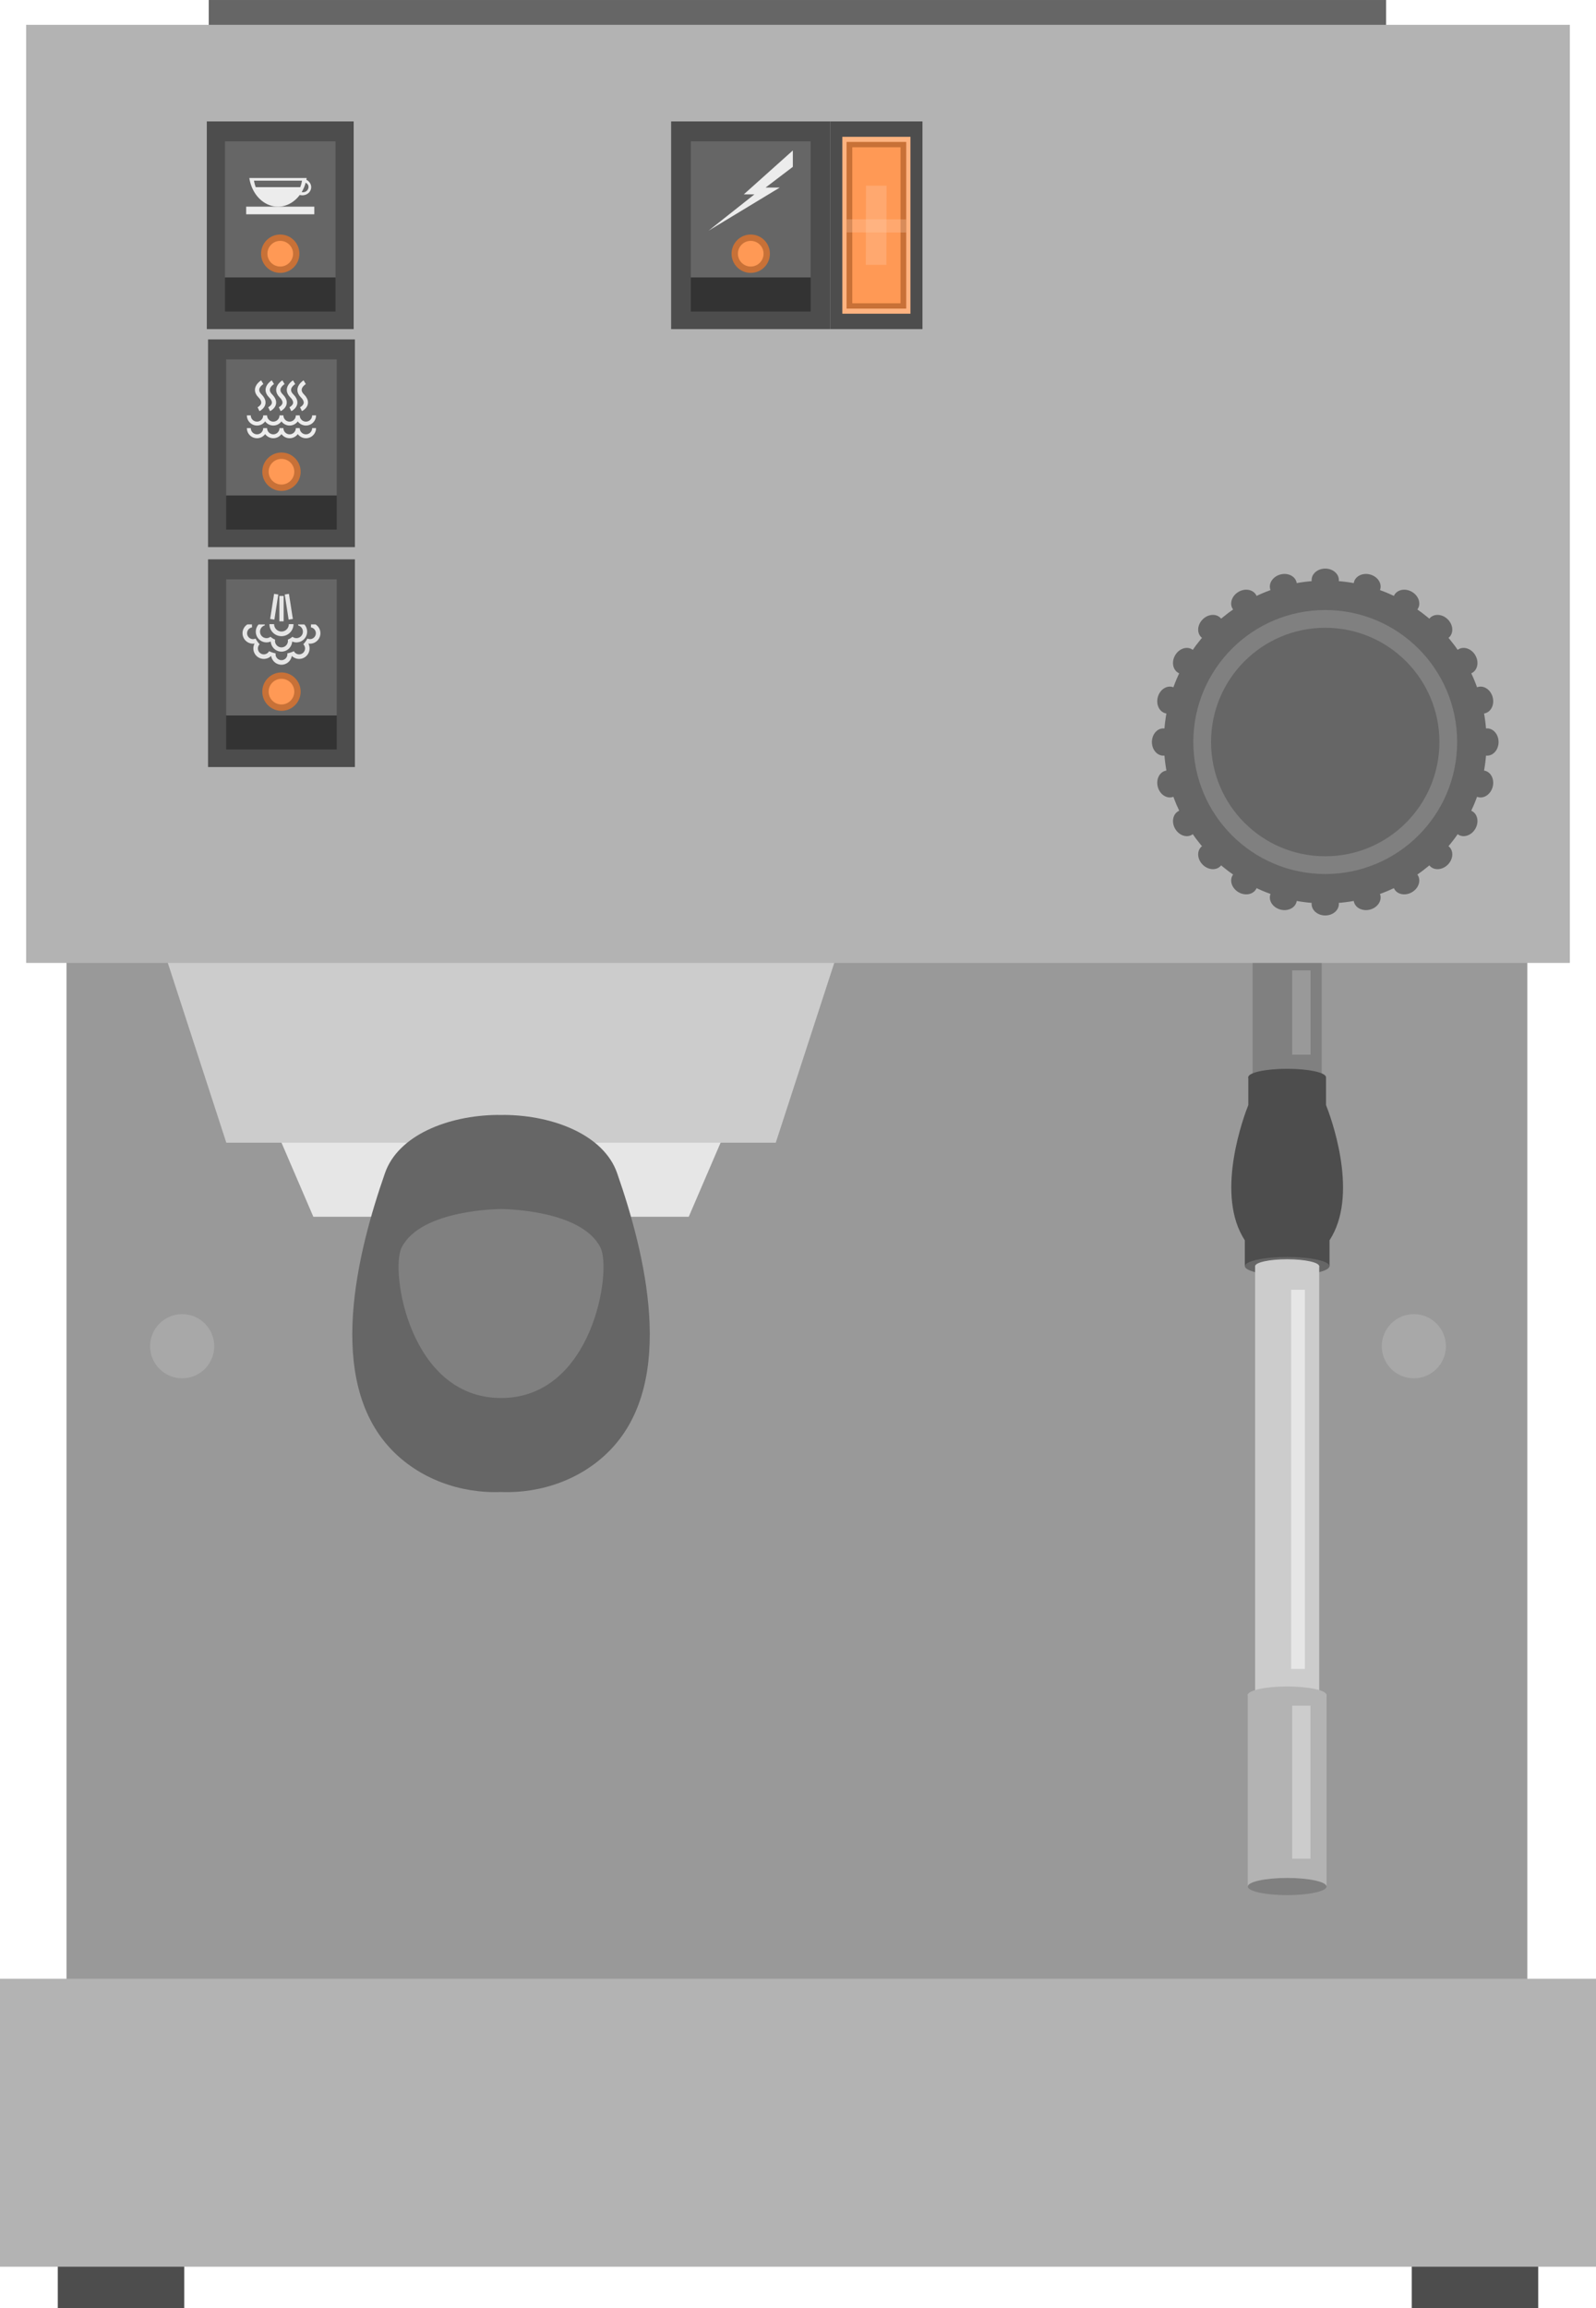 <?xml version="1.0" encoding="UTF-8" standalone="no"?>
<!-- Created with Inkscape (http://www.inkscape.org/) -->

<svg
   xmlns:dc="http://purl.org/dc/elements/1.1/"
   xmlns:cc="http://creativecommons.org/ns#"
   xmlns:rdf="http://www.w3.org/1999/02/22-rdf-syntax-ns#"
   xmlns:svg="http://www.w3.org/2000/svg"
   xmlns="http://www.w3.org/2000/svg"
   xmlns:sodipodi="http://sodipodi.sourceforge.net/DTD/sodipodi-0.dtd"
   xmlns:inkscape="http://www.inkscape.org/namespaces/inkscape"
   width="73.781mm"
   height="106.635mm"
   viewBox="0 0 261.429 377.839"
   id="svg2"
   version="1.1"
   inkscape:version="0.92.1 r15371"
   sodipodi:docname="silvia_vector_illustration_off.svg">
  <defs
     id="defs4" />
  <sodipodi:namedview
     id="base"
     pagecolor="#ffffff"
     bordercolor="#666666"
     borderopacity="1.0"
     inkscape:pageopacity="0.0"
     inkscape:pageshadow="2"
     inkscape:zoom="2.0000001"
     inkscape:cx="168.52155"
     inkscape:cy="192.65785"
     inkscape:document-units="px"
     inkscape:current-layer="layer1"
     showgrid="false"
     inkscape:window-width="1920"
     inkscape:window-height="1017"
     inkscape:window-x="-8"
     inkscape:window-y="-8"
     inkscape:window-maximized="1"
     inkscape:snap-global="true"
     inkscape:snap-intersection-paths="true"
     inkscape:snap-object-midpoints="false"
     inkscape:snap-bbox="true"
     inkscape:snap-center="true"
     inkscape:bbox-nodes="false"
     inkscape:snap-nodes="false"
     showguides="true"
     inkscape:guide-bbox="true"
     inkscape:snap-to-guides="true"
     inkscape:snap-bbox-edge-midpoints="true"
     inkscape:snap-bbox-midpoints="false"
     inkscape:object-nodes="true"
     inkscape:snap-smooth-nodes="true"
     inkscape:bbox-paths="false"
     showborder="true"
     fit-margin-top="0"
     fit-margin-left="0"
     fit-margin-right="0"
     fit-margin-bottom="0">
    <sodipodi:guide
       position="554.007,489.103"
       orientation="0,1"
       id="guide4556"
       inkscape:locked="false" />
    <sodipodi:guide
       position="556.128,-51.127"
       orientation="0,1"
       id="guide4558"
       inkscape:locked="false" />
    <sodipodi:guide
       position="627.546,509.609"
       orientation="1,0"
       id="guide4560"
       inkscape:locked="false" />
  </sodipodi:namedview>
  <g
     inkscape:label="Layer 1"
     inkscape:groupmode="layer"
     id="layer1"
     transform="translate(-97.238,-234.487)">
    <g
       id="g4894"
       inkscape:export-xdpi="300"
       inkscape:export-ydpi="300"
       transform="translate(-3.0517578e-5)">
      <rect
         y="234.487"
         x="131.429"
         height="6.089"
         width="192.857"
         id="rect3347-1"
         style="fill:#666666;fill-rule:evenodd;stroke:none;stroke-width:1px;stroke-linecap:butt;stroke-linejoin:miter;stroke-opacity:1" />
      <rect
         y="390.766"
         x="108.133"
         height="171.429"
         width="239.286"
         id="rect3347-0"
         style="fill:#999999;fill-rule:evenodd;stroke:none;stroke-width:1px;stroke-linecap:butt;stroke-linejoin:miter;stroke-opacity:1" />
      <path
         sodipodi:nodetypes="ccccc"
         inkscape:connector-curvature="0"
         id="rect4512-3"
         d="m 141.731,417.782 h 75.157 l -6.832,15.887 H 148.564 Z"
         style="fill:#e6e6e6;stroke:none" />
      <path
         sodipodi:nodetypes="ccccc"
         inkscape:connector-curvature="0"
         id="rect4512"
         d="m 124.31,390.832 h 110 l -10,30.714 h -90 z"
         style="fill:#cccccc;stroke:none" />
      <rect
         y="389.515"
         x="302.422"
         height="25.957"
         width="11.314"
         id="rect5523"
         style="opacity:1;fill:#808080;stroke:none;stroke-width:0.3;stroke-miterlimit:4;stroke-dasharray:none" />
      <rect
         y="511.838"
         x="301.627"
         height="31.473"
         width="12.905"
         id="rect5515"
         style="opacity:1;fill:#b3b3b3;stroke:none;stroke-width:0.3;stroke-miterlimit:4;stroke-dasharray:none" />
      <path
         inkscape:connector-curvature="0"
         id="rect5519"
         d="m 301.141,441.754 v -4.229 c -0.135,-0.216 -0.27,-0.438 -0.408,-0.684 -4.257,-7.569 0.264,-19.653 0.982,-21.465 v -4.537 h 12.729 v 4.537 c 0.719,1.812 5.239,13.896 0.982,21.465 -0.138,0.245 -0.274,0.467 -0.408,0.682 v 4.23 z"
         style="opacity:1;fill:#4d4d4d;stroke:none;stroke-width:0.3;stroke-miterlimit:4;stroke-dasharray:none" />
      <rect
         y="513.707"
         x="308.9"
         height="25.038"
         width="3"
         id="rect5517-6-0"
         style="opacity:1;fill:#cccccc;stroke:none;stroke-width:0.3;stroke-miterlimit:4;stroke-dasharray:none" />
      <rect
         y="393.342"
         x="308.906"
         height="13.79"
         width="3"
         id="rect5517-6-0-6"
         style="opacity:1;fill:#999999;stroke:none;stroke-width:0.3;stroke-miterlimit:4;stroke-dasharray:none" />
      <rect
         y="238.546"
         x="101.524"
         height="153.571"
         width="252.857"
         id="rect3347"
         style="fill:#b3b3b3;fill-rule:evenodd;stroke:none;stroke-width:1px;stroke-linecap:butt;stroke-linejoin:miter;stroke-opacity:1" />
      <g
         transform="translate(0.274,-2)"
         id="g4217">
        <rect
           style="fill:#4d4d4d;fill-rule:evenodd;stroke:none;stroke-width:1px;stroke-linecap:butt;stroke-linejoin:miter;stroke-opacity:1"
           id="rect3347-0-2-0"
           width="20.714"
           height="7.857"
           x="106.429"
           y="606.469" />
        <rect
           style="fill:#4d4d4d;fill-rule:evenodd;stroke:none;stroke-width:1px;stroke-linecap:butt;stroke-linejoin:miter;stroke-opacity:1"
           id="rect3347-0-2-0-6"
           width="20.714"
           height="7.857"
           x="328.214"
           y="606.469" />
      </g>
      <rect
         y="558.404"
         x="97.238"
         height="47.143"
         width="261.429"
         id="rect3347-0-2"
         style="fill:#b3b3b3;fill-rule:evenodd;stroke:none;stroke-width:1px;stroke-linecap:butt;stroke-linejoin:miter;stroke-opacity:1" />
      <g
         transform="translate(-2.828,-2.121)"
         id="g5703">
        <g
           id="g4436">
          <circle
             r="26.429"
             cy="358.076"
             cx="317.143"
             id="path4236"
             style="fill:#666666;stroke:none" />
          <ellipse
             inkscape:transform-center-y="-26.517822"
             ry="1.875"
             rx="2.232"
             cy="331.559"
             cx="317.143"
             id="path4238"
             style="fill:#666666;stroke:none" />
          <ellipse
             inkscape:transform-center-x="6.8633164"
             transform="rotate(-15)"
             inkscape:transform-center-y="-25.614261"
             ry="1.875"
             rx="2.232"
             cy="401.44"
             cx="213.659"
             id="path4238-2"
             style="fill:#666666;stroke:none" />
          <ellipse
             inkscape:transform-center-x="13.258913"
             transform="rotate(-30)"
             inkscape:transform-center-y="-22.96512"
             ry="1.875"
             rx="2.232"
             cy="442.157"
             cx="95.616"
             id="path4238-2-5"
             style="fill:#666666;stroke:none" />
          <ellipse
             inkscape:transform-center-x="18.750928"
             transform="rotate(-45)"
             inkscape:transform-center-y="-18.750928"
             ry="1.875"
             rx="2.232"
             cy="450.934"
             cx="-28.944"
             id="path4238-20"
             style="fill:#666666;stroke:none" />
          <ellipse
             inkscape:transform-center-x="22.965108"
             transform="rotate(-60)"
             inkscape:transform-center-y="-13.258908"
             ry="1.875"
             rx="2.232"
             cy="427.174"
             cx="-151.532"
             id="path4238-2-58"
             style="fill:#666666;stroke:none" />
          <ellipse
             inkscape:transform-center-x="25.614259"
             transform="rotate(-75)"
             inkscape:transform-center-y="-6.8633344"
             ry="1.875"
             rx="2.232"
             cy="372.496"
             cx="-263.793"
             id="path4238-2-5-2"
             style="fill:#666666;stroke:none" />
          <ellipse
             inkscape:transform-center-x="26.517822"
             transform="rotate(-90)"
             ry="1.875"
             rx="2.232"
             cy="290.625"
             cx="-358.076"
             id="path4238-8"
             style="fill:#666666;stroke:none" />
          <ellipse
             inkscape:transform-center-x="25.614258"
             transform="rotate(-105)"
             inkscape:transform-center-y="6.8633278"
             ry="1.875"
             rx="2.232"
             cy="187.142"
             cx="-427.958"
             id="path4238-2-6"
             style="fill:#666666;stroke:none" />
          <ellipse
             inkscape:transform-center-x="22.965124"
             transform="rotate(-120)"
             inkscape:transform-center-y="13.258908"
             ry="1.875"
             rx="2.232"
             cy="69.098"
             cx="-468.675"
             id="path4238-2-5-0"
             style="fill:#666666;stroke:none" />
          <ellipse
             inkscape:transform-center-x="18.750924"
             transform="rotate(-135)"
             inkscape:transform-center-y="18.750934"
             ry="1.875"
             rx="2.232"
             cy="-55.462"
             cx="-477.452"
             id="path4238-20-6"
             style="fill:#666666;stroke:none" />
          <ellipse
             inkscape:transform-center-x="13.25891"
             transform="rotate(-150)"
             inkscape:transform-center-y="22.96511"
             ry="1.875"
             rx="2.232"
             cy="-178.05"
             cx="-453.692"
             id="path4238-2-58-9"
             style="fill:#666666;stroke:none" />
          <ellipse
             inkscape:transform-center-x="6.8633341"
             transform="rotate(-165)"
             inkscape:transform-center-y="25.614263"
             ry="1.875"
             rx="2.232"
             cy="-290.311"
             cx="-399.013"
             id="path4238-2-5-2-3"
             style="fill:#666666;stroke:none" />
          <ellipse
             transform="scale(-1)"
             inkscape:transform-center-y="26.517816"
             ry="1.875"
             rx="2.232"
             cy="-384.594"
             cx="-317.143"
             id="path4238-7"
             style="fill:#666666;stroke:none" />
          <ellipse
             inkscape:transform-center-x="-6.8633179"
             transform="rotate(165)"
             inkscape:transform-center-y="25.614254"
             ry="1.875"
             rx="2.232"
             cy="-454.476"
             cx="-213.659"
             id="path4238-2-3"
             style="fill:#666666;stroke:none" />
          <ellipse
             inkscape:transform-center-x="-13.258908"
             transform="rotate(150)"
             inkscape:transform-center-y="22.965108"
             ry="1.875"
             rx="2.232"
             cy="-495.193"
             cx="-95.616"
             id="path4238-2-5-4"
             style="fill:#666666;stroke:none" />
          <ellipse
             inkscape:transform-center-x="-18.750922"
             transform="rotate(135)"
             inkscape:transform-center-y="18.750923"
             ry="1.875"
             rx="2.232"
             cy="-503.97"
             cx="28.944"
             id="path4238-20-0"
             style="fill:#666666;stroke:none" />
          <ellipse
             inkscape:transform-center-x="-22.965102"
             transform="rotate(120)"
             inkscape:transform-center-y="13.258898"
             ry="1.875"
             rx="2.232"
             cy="-480.21"
             cx="151.532"
             id="path4238-2-58-0"
             style="fill:#666666;stroke:none" />
          <ellipse
             inkscape:transform-center-x="-25.614264"
             transform="rotate(105)"
             inkscape:transform-center-y="6.8633408"
             ry="1.875"
             rx="2.232"
             cy="-425.531"
             cx="263.793"
             id="path4238-2-5-2-4"
             style="fill:#666666;stroke:none" />
          <ellipse
             inkscape:transform-center-x="-26.517815"
             transform="rotate(90)"
             ry="1.875"
             rx="2.232"
             cy="-343.661"
             cx="358.076"
             id="path4238-8-4"
             style="fill:#666666;stroke:none" />
          <ellipse
             inkscape:transform-center-x="-25.61426"
             transform="rotate(75)"
             inkscape:transform-center-y="-6.8633354"
             ry="1.875"
             rx="2.232"
             cy="-240.177"
             cx="427.958"
             id="path4238-2-6-7"
             style="fill:#666666;stroke:none" />
          <ellipse
             inkscape:transform-center-x="-22.965112"
             transform="rotate(60)"
             inkscape:transform-center-y="-13.258916"
             ry="1.875"
             rx="2.232"
             cy="-122.133"
             cx="468.675"
             id="path4238-2-5-0-4"
             style="fill:#666666;stroke:none" />
          <ellipse
             inkscape:transform-center-x="-18.750918"
             transform="rotate(45)"
             inkscape:transform-center-y="-18.75094"
             ry="1.875"
             rx="2.232"
             cy="2.427"
             cx="477.452"
             id="path4238-20-6-7"
             style="fill:#666666;stroke:none" />
          <ellipse
             inkscape:transform-center-x="-13.2589"
             transform="rotate(30)"
             inkscape:transform-center-y="-22.965113"
             ry="1.875"
             rx="2.232"
             cy="125.014"
             cx="453.692"
             id="path4238-2-58-9-8"
             style="fill:#666666;stroke:none" />
          <ellipse
             inkscape:transform-center-x="-6.8633386"
             transform="rotate(15)"
             inkscape:transform-center-y="-25.614257"
             ry="1.875"
             rx="2.232"
             cy="237.275"
             cx="399.014"
             id="path4238-2-5-2-3-7"
             style="fill:#666666;stroke:none" />
        </g>
        <circle
           style="fill:#808080;stroke:none"
           id="path4236-5"
           cx="317.143"
           cy="358.076"
           r="21.607" />
        <circle
           style="fill:#666666;stroke:none"
           id="path4236-5-1"
           cx="317.143"
           cy="358.076"
           r="18.703" />
      </g>
      <rect
         y="254.362"
         x="207.171"
         height="34"
         width="26.078"
         id="rect3347-08"
         style="fill:#4d4d4d;fill-rule:evenodd;stroke:none;stroke-width:1px;stroke-linecap:butt;stroke-linejoin:miter;stroke-opacity:1" />
      <rect
         y="254.362"
         x="233.249"
         height="34"
         width="15.092"
         id="rect3347-08-7"
         style="fill:#4d4d4d;fill-rule:evenodd;stroke:none;stroke-width:1px;stroke-linecap:butt;stroke-linejoin:miter;stroke-opacity:1" />
      <path
         inkscape:connector-curvature="0"
         id="rect4532"
         d="m 178.672,416.999 c -8.129,0.097 -16.224,3.364 -18.37,9.51 -4.591,13.147 -9.72,33.799 0.91,45.121 4.656,4.959 11.452,7.356 18.098,7.097 6.646,0.259 13.442,-2.138 18.098,-7.097 10.63,-11.321 5.502,-31.973 0.91,-45.121 -2.146,-6.146 -10.242,-9.413 -18.37,-9.51 -0.213,-0.003 -0.425,0.007 -0.638,0.009 -0.213,-0.002 -0.425,-0.012 -0.638,-0.009 z"
         style="fill:#666666;stroke:none" />
      <path
         inkscape:connector-curvature="0"
         id="path4562"
         d="m 179.311,432.405 c 0,0 -13.132,-9.5e-4 -16.289,6.312 -1.897,3.795 1.263,24.623 16.289,24.623 15.026,0 18.185,-20.828 16.287,-24.623 -3.157,-6.313 -16.287,-6.312 -16.287,-6.312 z"
         style="fill:#808080;fill-rule:evenodd;stroke:none;stroke-width:1px;stroke-linecap:butt;stroke-linejoin:miter;stroke-opacity:1" />
      <rect
         y="257.628"
         x="210.397"
         height="22.29"
         width="19.626"
         id="rect3347-08-4"
         style="fill:#666666;fill-rule:evenodd;stroke:none;stroke-width:1px;stroke-linecap:butt;stroke-linejoin:miter;stroke-opacity:1" />
      <rect
         y="279.918"
         x="210.397"
         height="5.572"
         width="19.626"
         id="rect3347-08-4-3"
         style="fill:#333333;fill-rule:evenodd;stroke:none;stroke-width:1px;stroke-linecap:butt;stroke-linejoin:miter;stroke-opacity:1" />
      <circle
         r="3.141"
         cy="276.019"
         cx="220.21"
         id="path4620"
         style="fill:#c87137;stroke:none" />
      <path
         sodipodi:nodetypes="cccccccc"
         inkscape:connector-curvature="0"
         id="path4664"
         d="m 227.107,259.117 v 2.679 l -4.464,3.393 h 2.321 l -11.652,7.054 7.5,-5.938 h -1.741 z"
         style="fill:#ececec;fill-rule:evenodd;stroke:none;stroke-width:1px;stroke-linecap:butt;stroke-linejoin:miter;stroke-opacity:1" />
      <circle
         r="2.1"
         cy="276.019"
         cx="220.21"
         id="path4620-7"
         style="fill:#ff9955;stroke:none" />
      <g
         transform="translate(-17.991,43.286)"
         id="g4711">
        <rect
           style="fill:#4d4d4d;fill-rule:evenodd;stroke:none;stroke-width:1px;stroke-linecap:butt;stroke-linejoin:miter;stroke-opacity:1"
           id="rect3347-08-8"
           width="24.058"
           height="34"
           x="149.104"
           y="211.076" />
        <rect
           style="fill:#666666;fill-rule:evenodd;stroke:none;stroke-width:1px;stroke-linecap:butt;stroke-linejoin:miter;stroke-opacity:1"
           id="rect3347-08-4-2"
           width="18.106"
           height="22.29"
           x="152.08"
           y="214.342" />
        <rect
           style="fill:#333333;fill-rule:evenodd;stroke:none;stroke-width:1px;stroke-linecap:butt;stroke-linejoin:miter;stroke-opacity:1"
           id="rect3347-08-4-3-1"
           width="18.106"
           height="5.572"
           x="152.08"
           y="236.632" />
        <circle
           style="fill:#c87137;stroke:none"
           id="path4620-3"
           cx="161.133"
           cy="232.733"
           r="3.141" />
        <circle
           style="fill:#ff9955;stroke:none"
           id="path4620-7-0"
           cx="161.133"
           cy="232.733"
           r="2.1" />
      </g>
      <g
         transform="translate(-17.79,78.973)"
         id="g4711-2">
        <rect
           style="fill:#4d4d4d;fill-rule:evenodd;stroke:none;stroke-width:1px;stroke-linecap:butt;stroke-linejoin:miter;stroke-opacity:1"
           id="rect3347-08-8-4"
           width="24.058"
           height="34"
           x="149.104"
           y="211.076" />
        <rect
           style="fill:#666666;fill-rule:evenodd;stroke:none;stroke-width:1px;stroke-linecap:butt;stroke-linejoin:miter;stroke-opacity:1"
           id="rect3347-08-4-2-6"
           width="18.106"
           height="22.29"
           x="152.08"
           y="214.342" />
        <rect
           style="fill:#333333;fill-rule:evenodd;stroke:none;stroke-width:1px;stroke-linecap:butt;stroke-linejoin:miter;stroke-opacity:1"
           id="rect3347-08-4-3-1-0"
           width="18.106"
           height="5.572"
           x="152.08"
           y="236.632" />
        <circle
           style="fill:#c87137;stroke:none"
           id="path4620-3-0"
           cx="161.133"
           cy="232.733"
           r="3.141" />
        <circle
           style="fill:#ff9955;stroke:none"
           id="path4620-7-0-6"
           cx="161.133"
           cy="232.733"
           r="2.1" />
      </g>
      <g
         transform="translate(-17.79,114.973)"
         id="g4711-0">
        <rect
           style="fill:#4d4d4d;fill-rule:evenodd;stroke:none;stroke-width:1px;stroke-linecap:butt;stroke-linejoin:miter;stroke-opacity:1"
           id="rect3347-08-8-7"
           width="24.058"
           height="34"
           x="149.104"
           y="211.076" />
        <rect
           style="fill:#666666;fill-rule:evenodd;stroke:none;stroke-width:1px;stroke-linecap:butt;stroke-linejoin:miter;stroke-opacity:1"
           id="rect3347-08-4-2-2"
           width="18.106"
           height="22.29"
           x="152.08"
           y="214.342" />
        <rect
           style="fill:#333333;fill-rule:evenodd;stroke:none;stroke-width:1px;stroke-linecap:butt;stroke-linejoin:miter;stroke-opacity:1"
           id="rect3347-08-4-3-1-04"
           width="18.106"
           height="5.572"
           x="152.08"
           y="236.632" />
        <circle
           style="fill:#c87137;stroke:none"
           id="path4620-3-4"
           cx="161.133"
           cy="232.733"
           r="3.141" />
        <circle
           style="fill:#ff9955;stroke:none"
           id="path4620-7-0-9"
           cx="161.133"
           cy="232.733"
           r="2.1" />
      </g>
      <g
         transform="translate(-303.347,-17.251)"
         style="fill:#ececec"
         id="g4847">
        <rect
           style="fill:#ececec;stroke:none"
           id="rect4764"
           width="11.161"
           height="1.25"
           x="440.909"
           y="285.566" />
        <path
           inkscape:connector-curvature="0"
           id="path4766-2"
           style="fill:#ececec;stroke:none"
           d="m 441.424,280.879 a 4.781,5.729 0 0 0 4.697,4.688 4.781,5.729 0 0 0 4.699,-4.688 z m 0.766,0.432 h 7.865 a 4.002,4.673 0 0 1 -0.291,1.066 h -7.285 a 4.002,4.673 0 0 1 -0.289,-1.066 z m 8.572,-0.153 -0.174,0.439 c 0.474,0.264 0.641,0.62 0.468,1.051 -0.18,0.446 -0.647,0.651 -1.17,0.513 l -0.2,0.494 c 0.77,0.199 1.503,-0.172 1.767,-0.785 0.262,-0.612 0.026,-1.328 -0.69,-1.711 z" />
      </g>
      <g
         id="g5072">
        <path
           id="path4851-8-5"
           style="fill:#ececec;stroke:none;stroke-width:0.2;stroke-miterlimit:4;stroke-dasharray:none"
           d="m 145.694,302.488 a 1.656,1.656 0 0 0 1.656,1.656 1.656,1.656 0 0 0 1.656,-1.656 h -0.641 a 1.016,1.016 0 0 1 -1.016,1.016 1.016,1.016 0 0 1 -1.016,-1.016 z m -2.672,0 a 1.656,1.656 0 0 0 1.656,1.656 1.656,1.656 0 0 0 1.656,-1.656 h -0.641 a 1.016,1.016 0 0 1 -1.016,1.016 1.016,1.016 0 0 1 -1.016,-1.016 z m -2.672,0 a 1.656,1.656 0 0 0 1.656,1.656 1.656,1.656 0 0 0 1.656,-1.656 h -0.641 a 1.016,1.016 0 0 1 -1.016,1.016 1.016,1.016 0 0 1 -1.016,-1.016 z m -2.672,0 a 1.656,1.656 0 0 0 1.656,1.656 1.656,1.656 0 0 0 1.656,-1.656 h -0.641 a 1.016,1.016 0 0 1 -1.016,1.016 1.016,1.016 0 0 1 -1.016,-1.016 z"
           inkscape:connector-curvature="0" />
        <path
           id="path4851-8-5-9"
           style="fill:#ececec;stroke:none;stroke-width:0.2;stroke-miterlimit:4;stroke-dasharray:none"
           d="m 137.679,304.567 a 1.656,1.656 0 0 0 1.656,1.656 1.656,1.656 0 0 0 1.656,-1.656 h -0.641 a 1.016,1.016 0 0 1 -1.016,1.016 1.016,1.016 0 0 1 -1.016,-1.016 z m 2.672,0 a 1.656,1.656 0 0 0 1.656,1.656 1.656,1.656 0 0 0 1.656,-1.656 h -0.641 a 1.016,1.016 0 0 1 -1.016,1.016 1.016,1.016 0 0 1 -1.016,-1.016 z m 2.672,0 a 1.656,1.656 0 0 0 1.656,1.656 1.656,1.656 0 0 0 1.656,-1.656 h -0.641 a 1.016,1.016 0 0 1 -1.016,1.016 1.016,1.016 0 0 1 -1.016,-1.016 z m 2.672,0 a 1.656,1.656 0 0 0 1.656,1.656 1.656,1.656 0 0 0 1.656,-1.656 h -0.641 a 1.016,1.016 0 0 1 -1.016,1.016 1.016,1.016 0 0 1 -1.016,-1.016 z"
           inkscape:connector-curvature="0" />
        <g
           id="g4961"
           style="fill:#ececec"
           transform="translate(-297.43,-15.342)">
          <path
             inkscape:connector-curvature="0"
             id="path4924"
             d="m 437.443,312.094 c 0,0 -0.466,0.271 -0.771,0.764 -0.153,0.246 -0.272,0.564 -0.24,0.924 0.032,0.36 0.215,0.738 0.57,1.094 0.314,0.314 0.426,0.561 0.455,0.74 0.029,0.179 -0.013,0.314 -0.096,0.445 -0.165,0.264 -0.498,0.439 -0.498,0.439 l 0.305,0.631 c 0,0 0.484,-0.219 0.785,-0.699 0.151,-0.24 0.254,-0.566 0.195,-0.928 -0.058,-0.362 -0.265,-0.738 -0.65,-1.123 -0.269,-0.269 -0.352,-0.484 -0.367,-0.66 -0.015,-0.176 0.038,-0.338 0.135,-0.494 0.194,-0.312 0.541,-0.533 0.541,-0.533 z"
             style="color:#000000;font-style:normal;font-variant:normal;font-weight:normal;font-stretch:normal;font-size:medium;line-height:normal;font-family:sans-serif;text-indent:0;text-align:start;text-decoration:none;text-decoration-line:none;text-decoration-style:solid;text-decoration-color:#000000;letter-spacing:normal;word-spacing:normal;text-transform:none;writing-mode:lr-tb;direction:ltr;baseline-shift:baseline;text-anchor:start;white-space:normal;clip-rule:nonzero;display:inline;overflow:visible;visibility:visible;opacity:1;isolation:auto;mix-blend-mode:normal;color-interpolation:sRGB;color-interpolation-filters:linearRGB;solid-color:#000000;solid-opacity:1;fill:#ececec;fill-opacity:1;fill-rule:evenodd;stroke:none;stroke-width:0.7;stroke-linecap:butt;stroke-linejoin:miter;stroke-miterlimit:4;stroke-dasharray:none;stroke-dashoffset:0;stroke-opacity:1;color-rendering:auto;image-rendering:auto;shape-rendering:auto;text-rendering:auto;enable-background:accumulate" />
          <path
             inkscape:connector-curvature="0"
             id="path4924-4"
             d="m 439.182,312.094 c 0,0 -0.466,0.271 -0.771,0.764 -0.153,0.246 -0.272,0.564 -0.24,0.924 0.032,0.36 0.215,0.738 0.57,1.094 0.314,0.314 0.426,0.561 0.455,0.74 0.029,0.179 -0.013,0.314 -0.096,0.445 -0.165,0.264 -0.498,0.439 -0.498,0.439 l 0.305,0.631 c 0,0 0.484,-0.219 0.785,-0.699 0.151,-0.24 0.254,-0.566 0.195,-0.928 -0.058,-0.362 -0.265,-0.738 -0.65,-1.123 -0.269,-0.269 -0.352,-0.484 -0.367,-0.66 -0.015,-0.176 0.038,-0.338 0.135,-0.494 0.194,-0.312 0.541,-0.533 0.541,-0.533 z"
             style="color:#000000;font-style:normal;font-variant:normal;font-weight:normal;font-stretch:normal;font-size:medium;line-height:normal;font-family:sans-serif;text-indent:0;text-align:start;text-decoration:none;text-decoration-line:none;text-decoration-style:solid;text-decoration-color:#000000;letter-spacing:normal;word-spacing:normal;text-transform:none;writing-mode:lr-tb;direction:ltr;baseline-shift:baseline;text-anchor:start;white-space:normal;clip-rule:nonzero;display:inline;overflow:visible;visibility:visible;opacity:1;isolation:auto;mix-blend-mode:normal;color-interpolation:sRGB;color-interpolation-filters:linearRGB;solid-color:#000000;solid-opacity:1;fill:#ececec;fill-opacity:1;fill-rule:evenodd;stroke:none;stroke-width:0.7;stroke-linecap:butt;stroke-linejoin:miter;stroke-miterlimit:4;stroke-dasharray:none;stroke-dashoffset:0;stroke-opacity:1;color-rendering:auto;image-rendering:auto;shape-rendering:auto;text-rendering:auto;enable-background:accumulate" />
          <path
             inkscape:connector-curvature="0"
             id="path4924-9"
             d="m 440.92,312.094 c 0,0 -0.466,0.271 -0.771,0.764 -0.153,0.246 -0.272,0.564 -0.24,0.924 0.032,0.36 0.215,0.738 0.57,1.094 0.314,0.314 0.426,0.561 0.455,0.74 0.029,0.179 -0.013,0.314 -0.096,0.445 -0.165,0.264 -0.498,0.439 -0.498,0.439 l 0.305,0.631 c 0,0 0.484,-0.219 0.785,-0.699 0.151,-0.24 0.254,-0.566 0.195,-0.928 -0.058,-0.362 -0.265,-0.738 -0.65,-1.123 -0.269,-0.269 -0.352,-0.484 -0.367,-0.66 -0.015,-0.176 0.038,-0.338 0.135,-0.494 0.194,-0.312 0.541,-0.533 0.541,-0.533 z"
             style="color:#000000;font-style:normal;font-variant:normal;font-weight:normal;font-stretch:normal;font-size:medium;line-height:normal;font-family:sans-serif;text-indent:0;text-align:start;text-decoration:none;text-decoration-line:none;text-decoration-style:solid;text-decoration-color:#000000;letter-spacing:normal;word-spacing:normal;text-transform:none;writing-mode:lr-tb;direction:ltr;baseline-shift:baseline;text-anchor:start;white-space:normal;clip-rule:nonzero;display:inline;overflow:visible;visibility:visible;opacity:1;isolation:auto;mix-blend-mode:normal;color-interpolation:sRGB;color-interpolation-filters:linearRGB;solid-color:#000000;solid-opacity:1;fill:#ececec;fill-opacity:1;fill-rule:evenodd;stroke:none;stroke-width:0.7;stroke-linecap:butt;stroke-linejoin:miter;stroke-miterlimit:4;stroke-dasharray:none;stroke-dashoffset:0;stroke-opacity:1;color-rendering:auto;image-rendering:auto;shape-rendering:auto;text-rendering:auto;enable-background:accumulate" />
          <path
             inkscape:connector-curvature="0"
             id="path4924-97"
             d="m 442.659,312.094 c 0,0 -0.466,0.271 -0.771,0.764 -0.153,0.246 -0.272,0.564 -0.24,0.924 0.032,0.36 0.215,0.738 0.57,1.094 0.314,0.314 0.426,0.561 0.455,0.74 0.029,0.179 -0.013,0.314 -0.096,0.445 -0.165,0.264 -0.498,0.439 -0.498,0.439 l 0.305,0.631 c 0,0 0.484,-0.219 0.785,-0.699 0.151,-0.24 0.254,-0.566 0.195,-0.928 -0.058,-0.362 -0.265,-0.738 -0.65,-1.123 -0.269,-0.269 -0.352,-0.484 -0.367,-0.66 -0.015,-0.176 0.038,-0.338 0.135,-0.494 0.194,-0.312 0.541,-0.533 0.541,-0.533 z"
             style="color:#000000;font-style:normal;font-variant:normal;font-weight:normal;font-stretch:normal;font-size:medium;line-height:normal;font-family:sans-serif;text-indent:0;text-align:start;text-decoration:none;text-decoration-line:none;text-decoration-style:solid;text-decoration-color:#000000;letter-spacing:normal;word-spacing:normal;text-transform:none;writing-mode:lr-tb;direction:ltr;baseline-shift:baseline;text-anchor:start;white-space:normal;clip-rule:nonzero;display:inline;overflow:visible;visibility:visible;opacity:1;isolation:auto;mix-blend-mode:normal;color-interpolation:sRGB;color-interpolation-filters:linearRGB;solid-color:#000000;solid-opacity:1;fill:#ececec;fill-opacity:1;fill-rule:evenodd;stroke:none;stroke-width:0.7;stroke-linecap:butt;stroke-linejoin:miter;stroke-miterlimit:4;stroke-dasharray:none;stroke-dashoffset:0;stroke-opacity:1;color-rendering:auto;image-rendering:auto;shape-rendering:auto;text-rendering:auto;enable-background:accumulate" />
          <path
             inkscape:connector-curvature="0"
             id="path4924-1"
             d="m 444.397,312.094 c 0,0 -0.466,0.271 -0.771,0.764 -0.153,0.246 -0.272,0.564 -0.24,0.924 0.032,0.36 0.215,0.738 0.57,1.094 0.314,0.314 0.426,0.561 0.455,0.74 0.029,0.179 -0.013,0.314 -0.096,0.445 -0.165,0.264 -0.498,0.439 -0.498,0.439 l 0.305,0.631 c 0,0 0.484,-0.219 0.785,-0.699 0.151,-0.24 0.254,-0.566 0.195,-0.928 -0.058,-0.362 -0.265,-0.738 -0.65,-1.123 -0.269,-0.269 -0.352,-0.484 -0.367,-0.66 -0.015,-0.176 0.038,-0.338 0.135,-0.494 0.194,-0.312 0.541,-0.533 0.541,-0.533 z"
             style="color:#000000;font-style:normal;font-variant:normal;font-weight:normal;font-stretch:normal;font-size:medium;line-height:normal;font-family:sans-serif;text-indent:0;text-align:start;text-decoration:none;text-decoration-line:none;text-decoration-style:solid;text-decoration-color:#000000;letter-spacing:normal;word-spacing:normal;text-transform:none;writing-mode:lr-tb;direction:ltr;baseline-shift:baseline;text-anchor:start;white-space:normal;clip-rule:nonzero;display:inline;overflow:visible;visibility:visible;opacity:1;isolation:auto;mix-blend-mode:normal;color-interpolation:sRGB;color-interpolation-filters:linearRGB;solid-color:#000000;solid-opacity:1;fill:#ececec;fill-opacity:1;fill-rule:evenodd;stroke:none;stroke-width:0.7;stroke-linecap:butt;stroke-linejoin:miter;stroke-miterlimit:4;stroke-dasharray:none;stroke-dashoffset:0;stroke-opacity:1;color-rendering:auto;image-rendering:auto;shape-rendering:auto;text-rendering:auto;enable-background:accumulate" />
        </g>
      </g>
      <g
         style="fill:#e6e6e6"
         id="g5356"
         transform="translate(-296.923,-17.235)">
        <path
           style="color:#000000;font-style:normal;font-variant:normal;font-weight:normal;font-stretch:normal;font-size:medium;line-height:normal;font-family:sans-serif;text-indent:0;text-align:start;text-decoration:none;text-decoration-line:none;text-decoration-style:solid;text-decoration-color:#000000;letter-spacing:normal;word-spacing:normal;text-transform:none;writing-mode:lr-tb;direction:ltr;baseline-shift:baseline;text-anchor:start;white-space:normal;clip-rule:nonzero;display:inline;overflow:visible;visibility:visible;opacity:1;isolation:auto;mix-blend-mode:normal;color-interpolation:sRGB;color-interpolation-filters:linearRGB;solid-color:#000000;solid-opacity:1;fill:#e6e6e6;fill-opacity:1;fill-rule:evenodd;stroke:none;stroke-width:0.7;stroke-linecap:butt;stroke-linejoin:miter;stroke-miterlimit:4;stroke-dasharray:none;stroke-dashoffset:0;stroke-opacity:1;color-rendering:auto;image-rendering:auto;shape-rendering:auto;text-rendering:auto;enable-background:accumulate"
           d="m 439.055,348.936 -0.641,4.111 0.691,0.107 0.641,-4.111 z"
           id="path5017"
           inkscape:connector-curvature="0" />
        <path
           style="color:#000000;font-style:normal;font-variant:normal;font-weight:normal;font-stretch:normal;font-size:medium;line-height:normal;font-family:sans-serif;text-indent:0;text-align:start;text-decoration:none;text-decoration-line:none;text-decoration-style:solid;text-decoration-color:#000000;letter-spacing:normal;word-spacing:normal;text-transform:none;writing-mode:lr-tb;direction:ltr;baseline-shift:baseline;text-anchor:start;white-space:normal;clip-rule:nonzero;display:inline;overflow:visible;visibility:visible;opacity:1;isolation:auto;mix-blend-mode:normal;color-interpolation:sRGB;color-interpolation-filters:linearRGB;solid-color:#000000;solid-opacity:1;fill:#e6e6e6;fill-opacity:1;fill-rule:evenodd;stroke:none;stroke-width:0.7;stroke-linecap:butt;stroke-linejoin:miter;stroke-miterlimit:4;stroke-dasharray:none;stroke-dashoffset:0;stroke-opacity:1;color-rendering:auto;image-rendering:auto;shape-rendering:auto;text-rendering:auto;enable-background:accumulate"
           d="m 439.923,349.277 v 4.154 h 0.699 v -4.154 z"
           id="path5019"
           inkscape:connector-curvature="0" />
        <path
           style="color:#000000;font-style:normal;font-variant:normal;font-weight:normal;font-stretch:normal;font-size:medium;line-height:normal;font-family:sans-serif;text-indent:0;text-align:start;text-decoration:none;text-decoration-line:none;text-decoration-style:solid;text-decoration-color:#000000;letter-spacing:normal;word-spacing:normal;text-transform:none;writing-mode:lr-tb;direction:ltr;baseline-shift:baseline;text-anchor:start;white-space:normal;clip-rule:nonzero;display:inline;overflow:visible;visibility:visible;opacity:1;isolation:auto;mix-blend-mode:normal;color-interpolation:sRGB;color-interpolation-filters:linearRGB;solid-color:#000000;solid-opacity:1;fill:#e6e6e6;fill-opacity:1;fill-rule:evenodd;stroke:none;stroke-width:0.7;stroke-linecap:butt;stroke-linejoin:miter;stroke-miterlimit:4;stroke-dasharray:none;stroke-dashoffset:0;stroke-opacity:1;color-rendering:auto;image-rendering:auto;shape-rendering:auto;text-rendering:auto;enable-background:accumulate"
           d="m 441.491,348.936 0.641,4.111 -0.691,0.107 -0.641,-4.111 z"
           id="path5017-6"
           inkscape:connector-curvature="0" />
        <path
           inkscape:connector-curvature="0"
           style="fill:#e6e6e6;stroke:none;stroke-width:0.2;stroke-miterlimit:4;stroke-dasharray:none"
           d="m 438.297,353.893 a 1.969,1.969 0 0 0 1.969,1.969 1.969,1.969 0 0 0 1.969,-1.969 h -0.761 a 1.207,1.207 0 0 1 -1.207,1.207 1.207,1.207 0 0 1 -1.207,-1.207 z"
           id="path5054-7" />
        <path
           id="path5186-3"
           style="fill:#e6e6e6;stroke:none;stroke-width:0.3;stroke-miterlimit:4;stroke-dasharray:none"
           d="m 437.527,353.939 a 2.741,2.741 0 0 0 0.008,0.16 1.061,1.061 0 0 0 -0.195,0.074 1.061,1.061 0 0 0 -0.473,1.424 1.061,1.061 0 0 0 1.424,0.473 1.061,1.061 0 0 0 0.178,-0.111 2.741,2.741 0 0 0 0.758,0.471 1.061,1.061 0 0 0 -0.021,0.205 1.061,1.061 0 0 0 1.061,1.061 v 0.695 a 1.757,1.757 0 0 1 -1.752,-1.658 1.757,1.757 0 0 1 -2.268,-0.822 1.757,1.757 0 0 1 0.273,-1.971 h 1.008 z m 5.477,-2e-5 a 2.741,2.741 0 0 1 -0.008,0.16 1.061,1.061 0 0 1 0.195,0.074 1.061,1.061 0 0 1 0.473,1.424 1.061,1.061 0 0 1 -1.424,0.473 1.061,1.061 0 0 1 -0.178,-0.111 2.741,2.741 0 0 1 -0.758,0.471 1.061,1.061 0 0 1 0.021,0.205 1.061,1.061 0 0 1 -1.061,1.061 v 0.695 a 1.757,1.757 0 0 0 1.752,-1.658 1.757,1.757 0 0 0 2.268,-0.822 1.757,1.757 0 0 0 -0.273,-1.971 h -1.008 z"
           inkscape:connector-curvature="0" />
        <path
           style="fill:#e6e6e6;stroke:none;stroke-width:0.3;stroke-miterlimit:4;stroke-dasharray:none"
           d="m 434.68,353.939 a 1.713,1.713 0 0 0 -0.697,0.877 1.713,1.713 0 0 0 1.057,2.18 1.713,1.713 0 0 0 0.824,0.074 1.713,1.713 0 0 0 0.496,2.182 1.713,1.713 0 0 0 2.217,-0.162 1.713,1.713 0 0 0 1.689,1.445 1.713,1.713 0 0 0 1.689,-1.445 1.713,1.713 0 0 0 2.217,0.162 1.713,1.713 0 0 0 0.496,-2.182 1.713,1.713 0 0 0 0.824,-0.074 1.713,1.713 0 0 0 1.057,-2.18 1.713,1.713 0 0 0 -0.697,-0.877 h -0.746 a 4.839,4.839 0 0 1 -0.025,0.484 0.967,0.967 0 0 1 0.764,0.639 0.967,0.967 0 0 1 -0.596,1.23 0.967,0.967 0 0 1 -0.732,-0.041 4.839,4.839 0 0 1 -0.674,0.938 0.967,0.967 0 0 1 0.096,0.109 0.967,0.967 0 0 1 -0.207,1.354 0.967,0.967 0 0 1 -1.352,-0.207 0.967,0.967 0 0 1 -0.076,-0.123 4.839,4.839 0 0 1 -1.082,0.355 0.967,0.967 0 0 1 0.012,0.145 0.967,0.967 0 0 1 -0.967,0.967 0.967,0.967 0 0 1 -0.967,-0.967 0.967,0.967 0 0 1 0.012,-0.145 4.839,4.839 0 0 1 -1.082,-0.355 0.967,0.967 0 0 1 -0.076,0.123 0.967,0.967 0 0 1 -1.352,0.207 0.967,0.967 0 0 1 -0.207,-1.354 0.967,0.967 0 0 1 0.096,-0.109 4.839,4.839 0 0 1 -0.674,-0.938 0.967,0.967 0 0 1 -0.732,0.041 0.967,0.967 0 0 1 -0.596,-1.23 0.967,0.967 0 0 1 0.764,-0.639 4.839,4.839 0 0 1 -0.025,-0.484 h -0.746 z"
           id="path5229"
           inkscape:connector-curvature="0" />
      </g>
      <rect
         y="256.884"
         x="235.215"
         height="28.957"
         width="11.161"
         id="rect3347-08-7-3"
         style="fill:#ffb380;fill-rule:evenodd;stroke:none;stroke-width:1px;stroke-linecap:butt;stroke-linejoin:miter;stroke-opacity:1" />
      <rect
         y="257.72"
         x="235.907"
         height="27.284"
         width="9.775"
         id="rect3347-08-7-3-8"
         style="fill:#c87137;fill-rule:evenodd;stroke:none;stroke-width:1px;stroke-linecap:butt;stroke-linejoin:miter;stroke-opacity:1" />
      <rect
         y="258.595"
         x="236.845"
         height="25.534"
         width="7.9"
         id="rect3347-08-7-3-8-8"
         style="fill:#ff9955;fill-rule:evenodd;stroke:none;stroke-width:1px;stroke-linecap:butt;stroke-linejoin:miter;stroke-opacity:1" />
      <rect
         transform="matrix(8.3926264e-4,-1,1,0.002,0,0)"
         y="236.14"
         x="-272.055"
         height="9.76"
         width="2.146"
         id="rect5458"
         style="opacity:0.3;fill:#ffccaa;fill-opacity:1;stroke:none;stroke-width:0.3;stroke-miterlimit:4;stroke-dasharray:none" />
      <rect
         transform="matrix(-1,-7.0857519e-4,0.002,-1,0,0)"
         y="-277.67"
         x="-242.99"
         height="12.957"
         width="3.375"
         id="rect5458-5"
         style="opacity:0.3;fill:#ffccaa;fill-opacity:1;stroke:none;stroke-width:0.3;stroke-miterlimit:4;stroke-dasharray:none" />
      <g
         transform="translate(1.578)"
         id="g5511">
        <circle
           style="opacity:0.3;fill:#cccccc;stroke:none;stroke-width:0.3;stroke-miterlimit:4;stroke-dasharray:none"
           id="path5494"
           cx="327.25"
           cy="454.862"
           r="5.25" />
        <circle
           style="opacity:0.3;fill:#cccccc;stroke:none;stroke-width:0.3;stroke-miterlimit:4;stroke-dasharray:none"
           id="path5494-4"
           cx="125.5"
           cy="454.862"
           r="5.25" />
      </g>
      <ellipse
         ry="1.406"
         rx="6.453"
         cy="543.311"
         cx="308.078"
         id="path4615"
         style="opacity:1;fill:#808080;stroke:none;stroke-width:0.3;stroke-miterlimit:4;stroke-dasharray:none" />
      <ellipse
         ry="1.505"
         rx="6.926"
         cy="441.754"
         cx="308.079"
         id="path4615-1-8-3"
         style="opacity:1;fill:#666666;stroke:none;stroke-width:0.3;stroke-miterlimit:4;stroke-dasharray:none" />
      <ellipse
         ry="1.141"
         rx="5.25"
         cy="441.767"
         cx="308.075"
         id="path4615-1-8"
         style="opacity:1;fill:#cccccc;stroke:none;stroke-width:0.3;stroke-miterlimit:4;stroke-dasharray:none" />
      <rect
         y="441.747"
         x="302.829"
         height="70.223"
         width="10.5"
         id="rect5517"
         style="opacity:1;fill:#cccccc;stroke:none;stroke-width:0.3;stroke-miterlimit:4;stroke-dasharray:none" />
      <ellipse
         ry="1.406"
         rx="6.453"
         cy="511.969"
         cx="308.079"
         id="path4615-1"
         style="opacity:1;fill:#b3b3b3;stroke:none;stroke-width:0.3;stroke-miterlimit:4;stroke-dasharray:none" />
      <rect
         y="445.618"
         x="308.729"
         height="62.069"
         width="2.25"
         id="rect5517-6"
         style="opacity:1;fill:#e6e6e6;stroke:none;stroke-width:0.3;stroke-miterlimit:4;stroke-dasharray:none" />
      <ellipse
         ry="1.384"
         rx="6.366"
         cy="410.829"
         cx="308.072"
         id="path4615-1-8-3-8"
         style="opacity:1;fill:#4d4d4d;stroke:none;stroke-width:0.3;stroke-miterlimit:4;stroke-dasharray:none" />
    </g>
  </g>
</svg>
